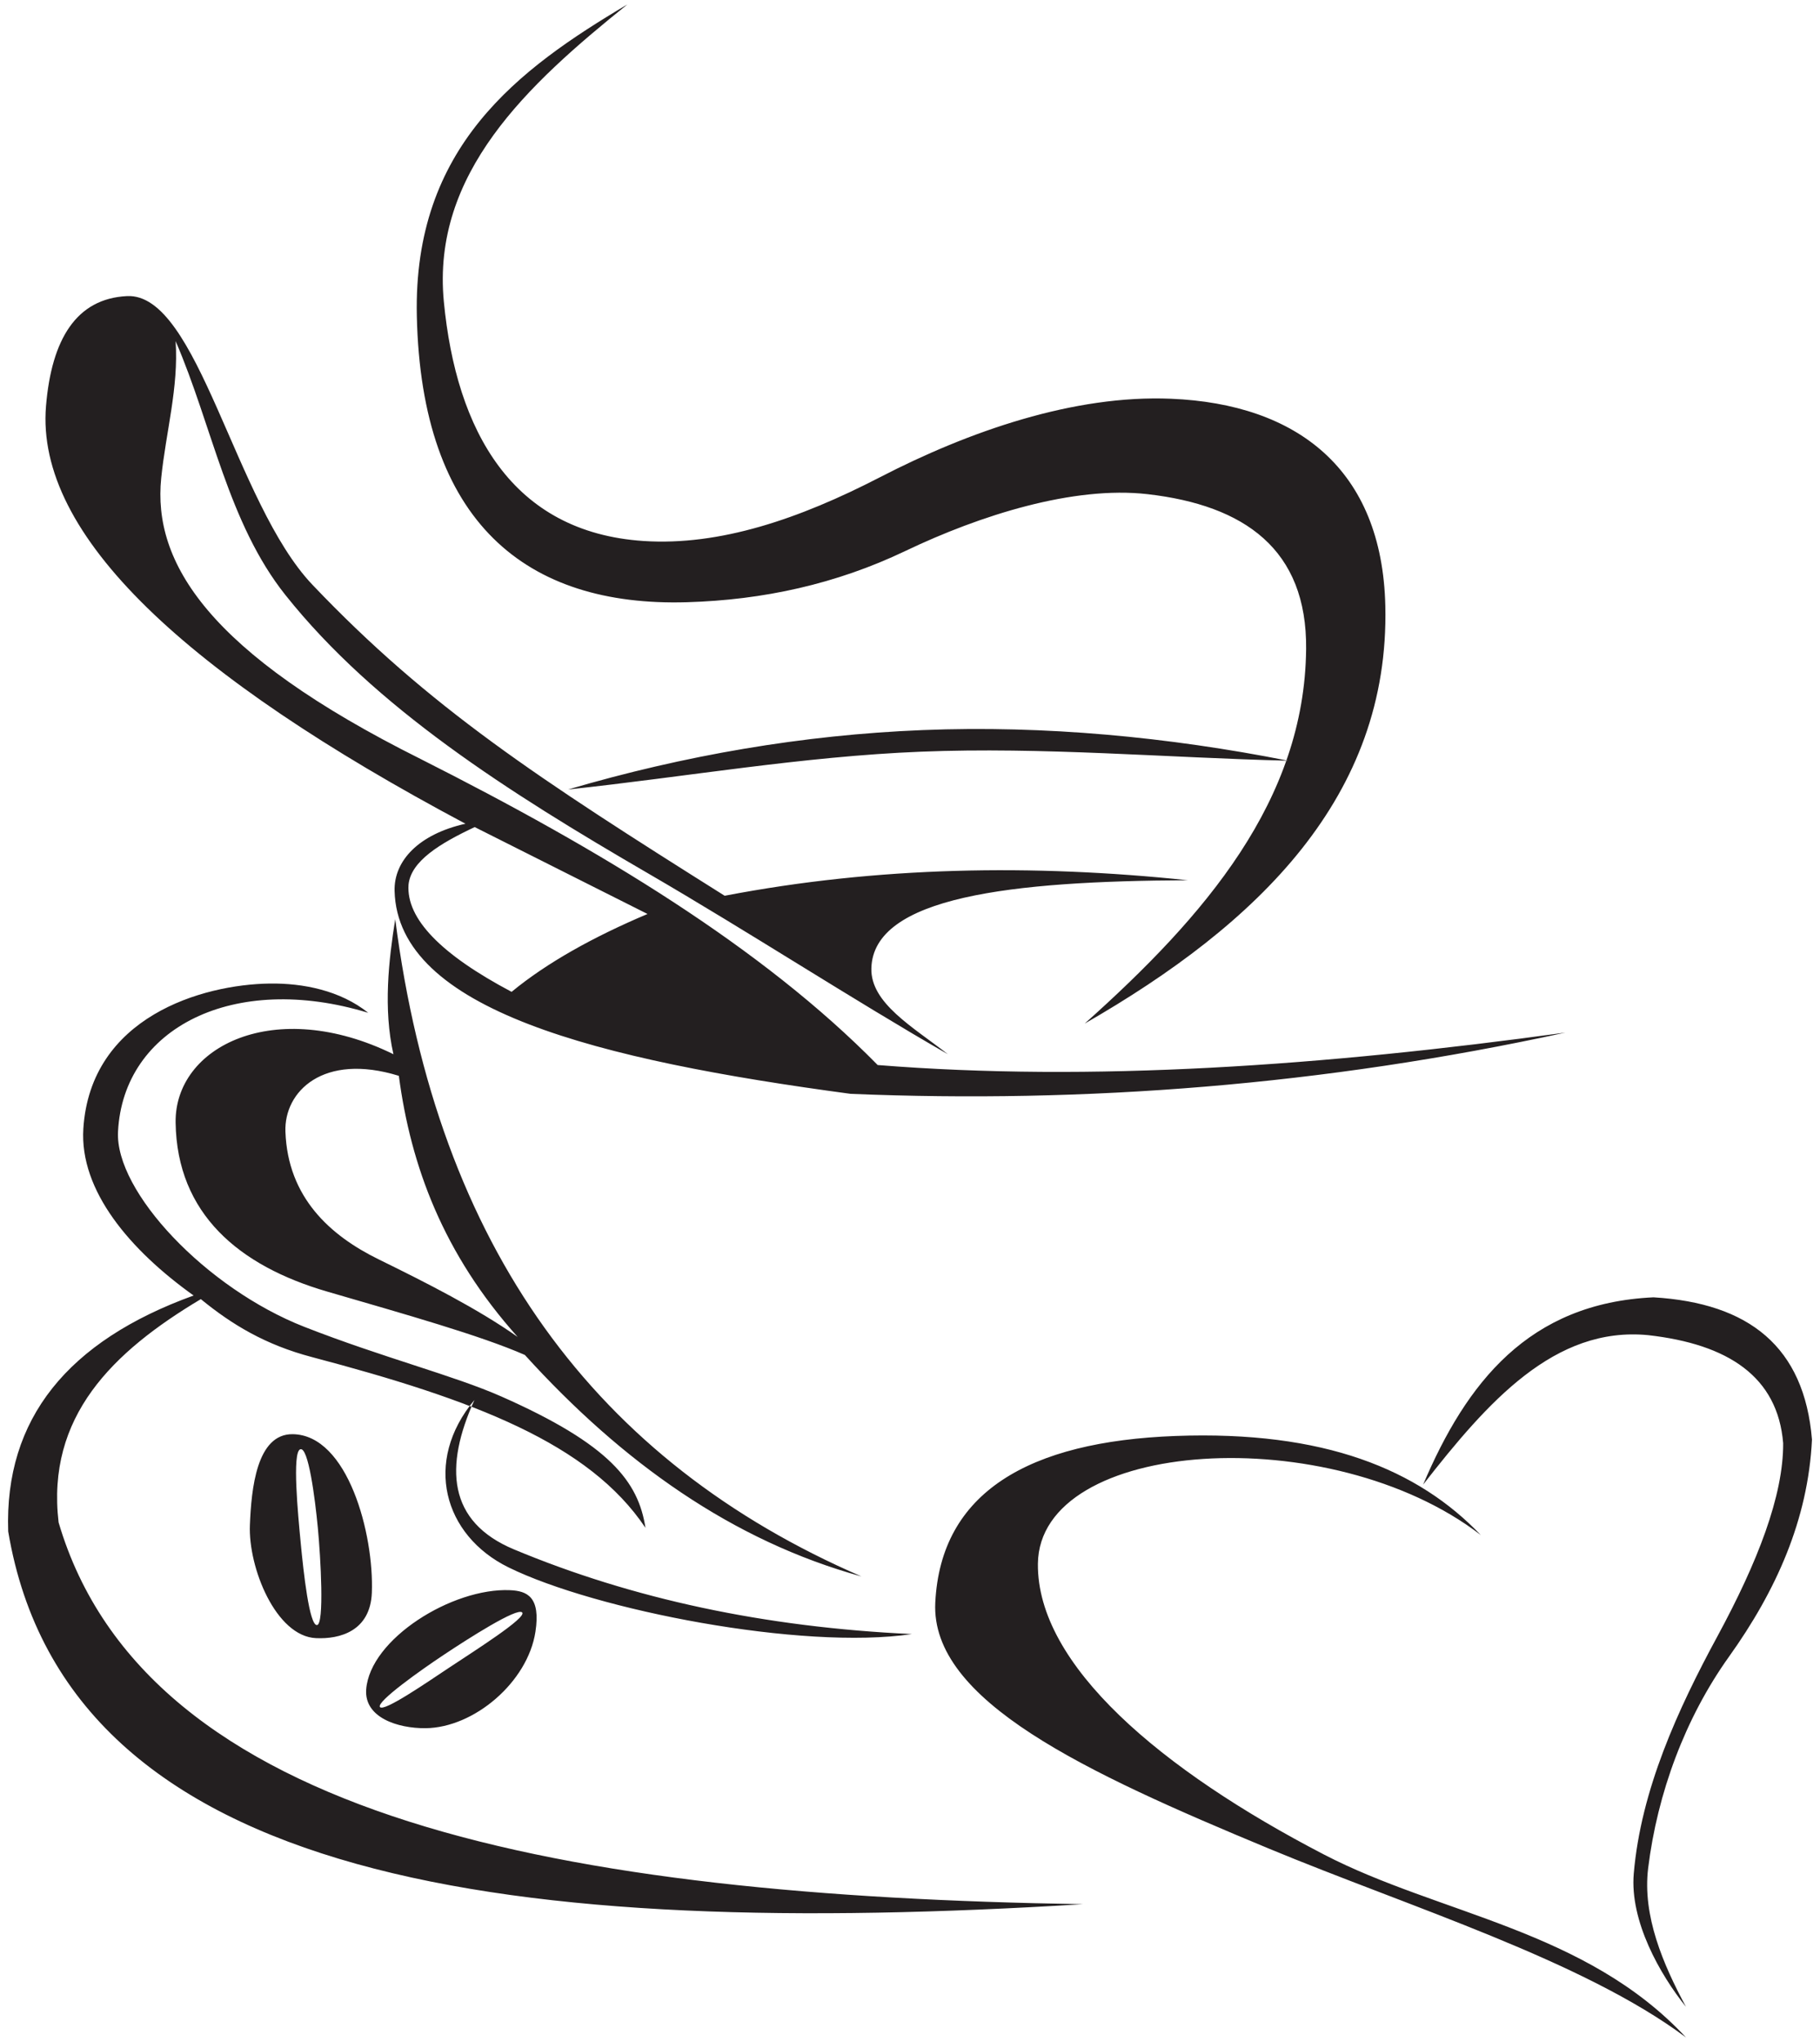 <?xml version="1.0" encoding="UTF-8"?>
<svg xmlns="http://www.w3.org/2000/svg" xmlns:xlink="http://www.w3.org/1999/xlink" width="303.307pt" height="340.158pt" viewBox="0 0 303.307 340.158" version="1.1">
<g id="surface1">
<path style=" stroke:none;fill-rule:evenodd;fill:rgb(13.73%,12.16%,12.549%);fill-opacity:1;" d="M 104.566 0.73 C 86.258 11.57 68.855 24.52 69.465 52.629 C 70.215 87.035 87.668 101.109 114.465 100.328 C 127.18 99.961 139.344 97.301 150.859 91.801 C 163.34 85.836 178.887 80.906 191.266 82.328 C 207.371 84.18 217.836 91.496 217.668 108.129 C 217.414 133.328 200.891 152.547 180.766 170.527 C 209.648 153.941 231.605 132.723 230.867 100.93 C 230.336 78.117 216.117 67.305 195.168 66.43 C 178.996 65.75 161.516 71.824 146.629 79.516 C 133.168 86.469 119.945 90.957 107.266 90.129 C 85.305 88.691 76.027 71.746 73.965 50.23 C 71.926 28.898 87.863 14.133 104.566 0.73 Z M 94.668 131.527 C 114.066 125.828 133.809 122.426 153.766 121.629 C 174.121 120.816 194.668 122.777 214.668 126.73 C 194.266 126.23 173.855 124.414 153.465 125.23 C 133.77 126.016 114.266 129.43 94.668 131.527 Z M 260.867 172.027 C 220.547 180.809 180.887 183.848 141.766 182.23 C 99.492 176.566 66.281 168.223 65.758 148.43 C 65.629 143.41 69.762 138.984 77.566 137.23 C 31.082 112.496 5.863 89.172 7.668 67.629 C 8.598 56.5 12.727 49.742 21.168 49.328 C 33.035 48.75 39.078 83.766 52.059 97.41 C 71.504 117.844 89.746 129.727 120.766 149.23 C 146.285 144.34 172.039 143.934 197.961 146.645 C 168.434 146.777 145.535 149.414 145.215 161.305 C 145.062 167.113 152.125 171.074 157.965 175.629 C 141.828 166.359 124.934 155.336 107.961 145.477 C 84.742 131.992 62.5 117.887 47.566 99.129 C 37.996 87.109 35.367 70.93 29.266 56.828 C 29.789 64.551 27.648 71.965 26.867 79.629 C 25.434 93.672 34.562 108.719 70.066 126.43 C 100.059 141.559 127.078 157.898 146.266 177.43 C 181.812 180.273 220.52 177.586 260.867 172.027 Z M 65.867 153.129 C 72.902 207.863 99.332 243.496 143.566 262.629 C 122.102 256.707 103.73 243.648 87.469 225.73 C 80.133 222.504 67.371 218.91 54.555 215.18 C 39.816 210.895 29.496 202.215 29.266 187.027 C 29.078 174.309 45.82 165.945 65.566 175.629 C 63.848 168.051 64.785 159.906 65.867 153.129 Z M 66.469 179.23 C 53.852 175.336 47.328 181.852 47.566 188.527 C 47.957 199.488 55.008 205.836 63.098 209.801 C 70.98 213.664 79.668 218.062 86.27 222.73 C 73.875 208.898 68.457 194.262 66.469 179.23 Z M 61.367 168.73 C 56.695 165 50.504 163.777 44.941 163.855 C 33.727 164.008 15.098 169.387 13.891 188.004 C 13.219 198.414 21.773 208.336 32.266 215.828 C 11.312 223.406 0.723 236.352 1.367 255.129 C 11.297 314.227 86.445 323.008 180.469 317.23 C 93.844 315.844 24.324 303.059 9.766 253.629 C 7.703 236.012 18.711 225.238 33.469 216.43 C 38.707 220.715 44.262 224.047 51.992 226.086 C 79.066 233.23 98.152 240.473 107.566 254.527 C 106.383 246.832 101.629 240.645 83.582 232.664 C 75.613 229.141 63.961 226.23 50.727 221.051 C 34.355 214.641 19.156 198.516 19.668 188.527 C 20.551 171.23 38.961 161.902 61.367 168.73 Z M 79.066 233.23 C 74.031 244.332 74.582 253.504 85.668 258.129 C 105.367 266.348 127.352 271.09 151.969 272.23 C 133.594 274.953 99.254 268.238 84.766 261.129 C 73.898 255.797 70.496 243.488 79.066 233.23 Z M 48.766 238.93 C 57.992 239.027 62.34 255.633 61.969 265.328 C 61.719 271.734 56.641 273.102 52.641 272.906 C 45.965 272.586 41.363 261.164 41.645 254.078 C 41.883 248.016 42.773 238.867 48.766 238.93 Z M 85.004 264.918 C 87.816 265.043 90.133 265.996 89.23 271.859 C 87.934 280.254 78.988 287.832 70.93 287.91 C 66.254 287.957 60.688 286.121 61.027 281.461 C 61.645 273.043 75.391 264.496 85.004 264.918 Z M 280.969 334.328 C 277.145 327.23 273.695 319.148 274.668 311.23 C 276.203 298.75 280.828 286.223 288.141 275.996 C 295.984 265.02 301.32 253.203 301.969 239.828 C 300.691 224.344 291.469 217.09 275.566 216.129 C 254.738 217.082 244.383 230.355 237.168 247.328 C 247.934 233.535 259.07 220.922 274.668 222.43 C 287.98 223.93 296.258 229.328 297.168 240.43 C 297.215 249.184 292.898 260.266 286.211 272.605 C 279.613 284.777 273.465 298.184 272.27 312.129 C 271.59 320.047 276.645 328.953 280.969 334.328 Z M 280.969 339.43 C 264.27 321.469 239.875 318.934 220.664 308.969 C 193.527 294.895 172.805 277.406 172.969 260.527 C 173.172 239.621 221.699 236.43 246.77 255.73 C 236.359 244.824 220.715 238.309 195.918 239.227 C 171.391 240.137 156.777 248.633 155.867 266.98 C 155.055 283.316 180.844 295.254 211.367 307.93 C 234.887 317.695 263.863 326.629 280.969 339.43 Z M 87.02 268.629 C 86.199 267.762 78.086 272.941 73.969 275.68 C 70.148 278.215 62.715 283.484 63.316 284.379 C 63.918 285.273 71.133 280.293 74.801 277.859 C 79.051 275.035 87.836 269.496 87.02 268.629 Z M 50.027 241.449 C 48.672 241.977 49.648 252.176 50.117 257.078 C 50.586 261.98 51.551 270.773 52.816 270.73 C 54.082 270.684 53.434 259.441 52.969 254.527 C 52.5 249.617 51.383 240.922 50.027 241.449 Z M 107.91 152.266 C 98.828 156.109 91.141 160.395 85.258 165.238 C 73.445 158.992 67.695 153.039 68.082 147.391 C 68.477 143.461 73.305 140.516 79.109 137.789 C 88.707 142.613 98.309 147.441 107.91 152.266 "/>
</g>
</svg>
